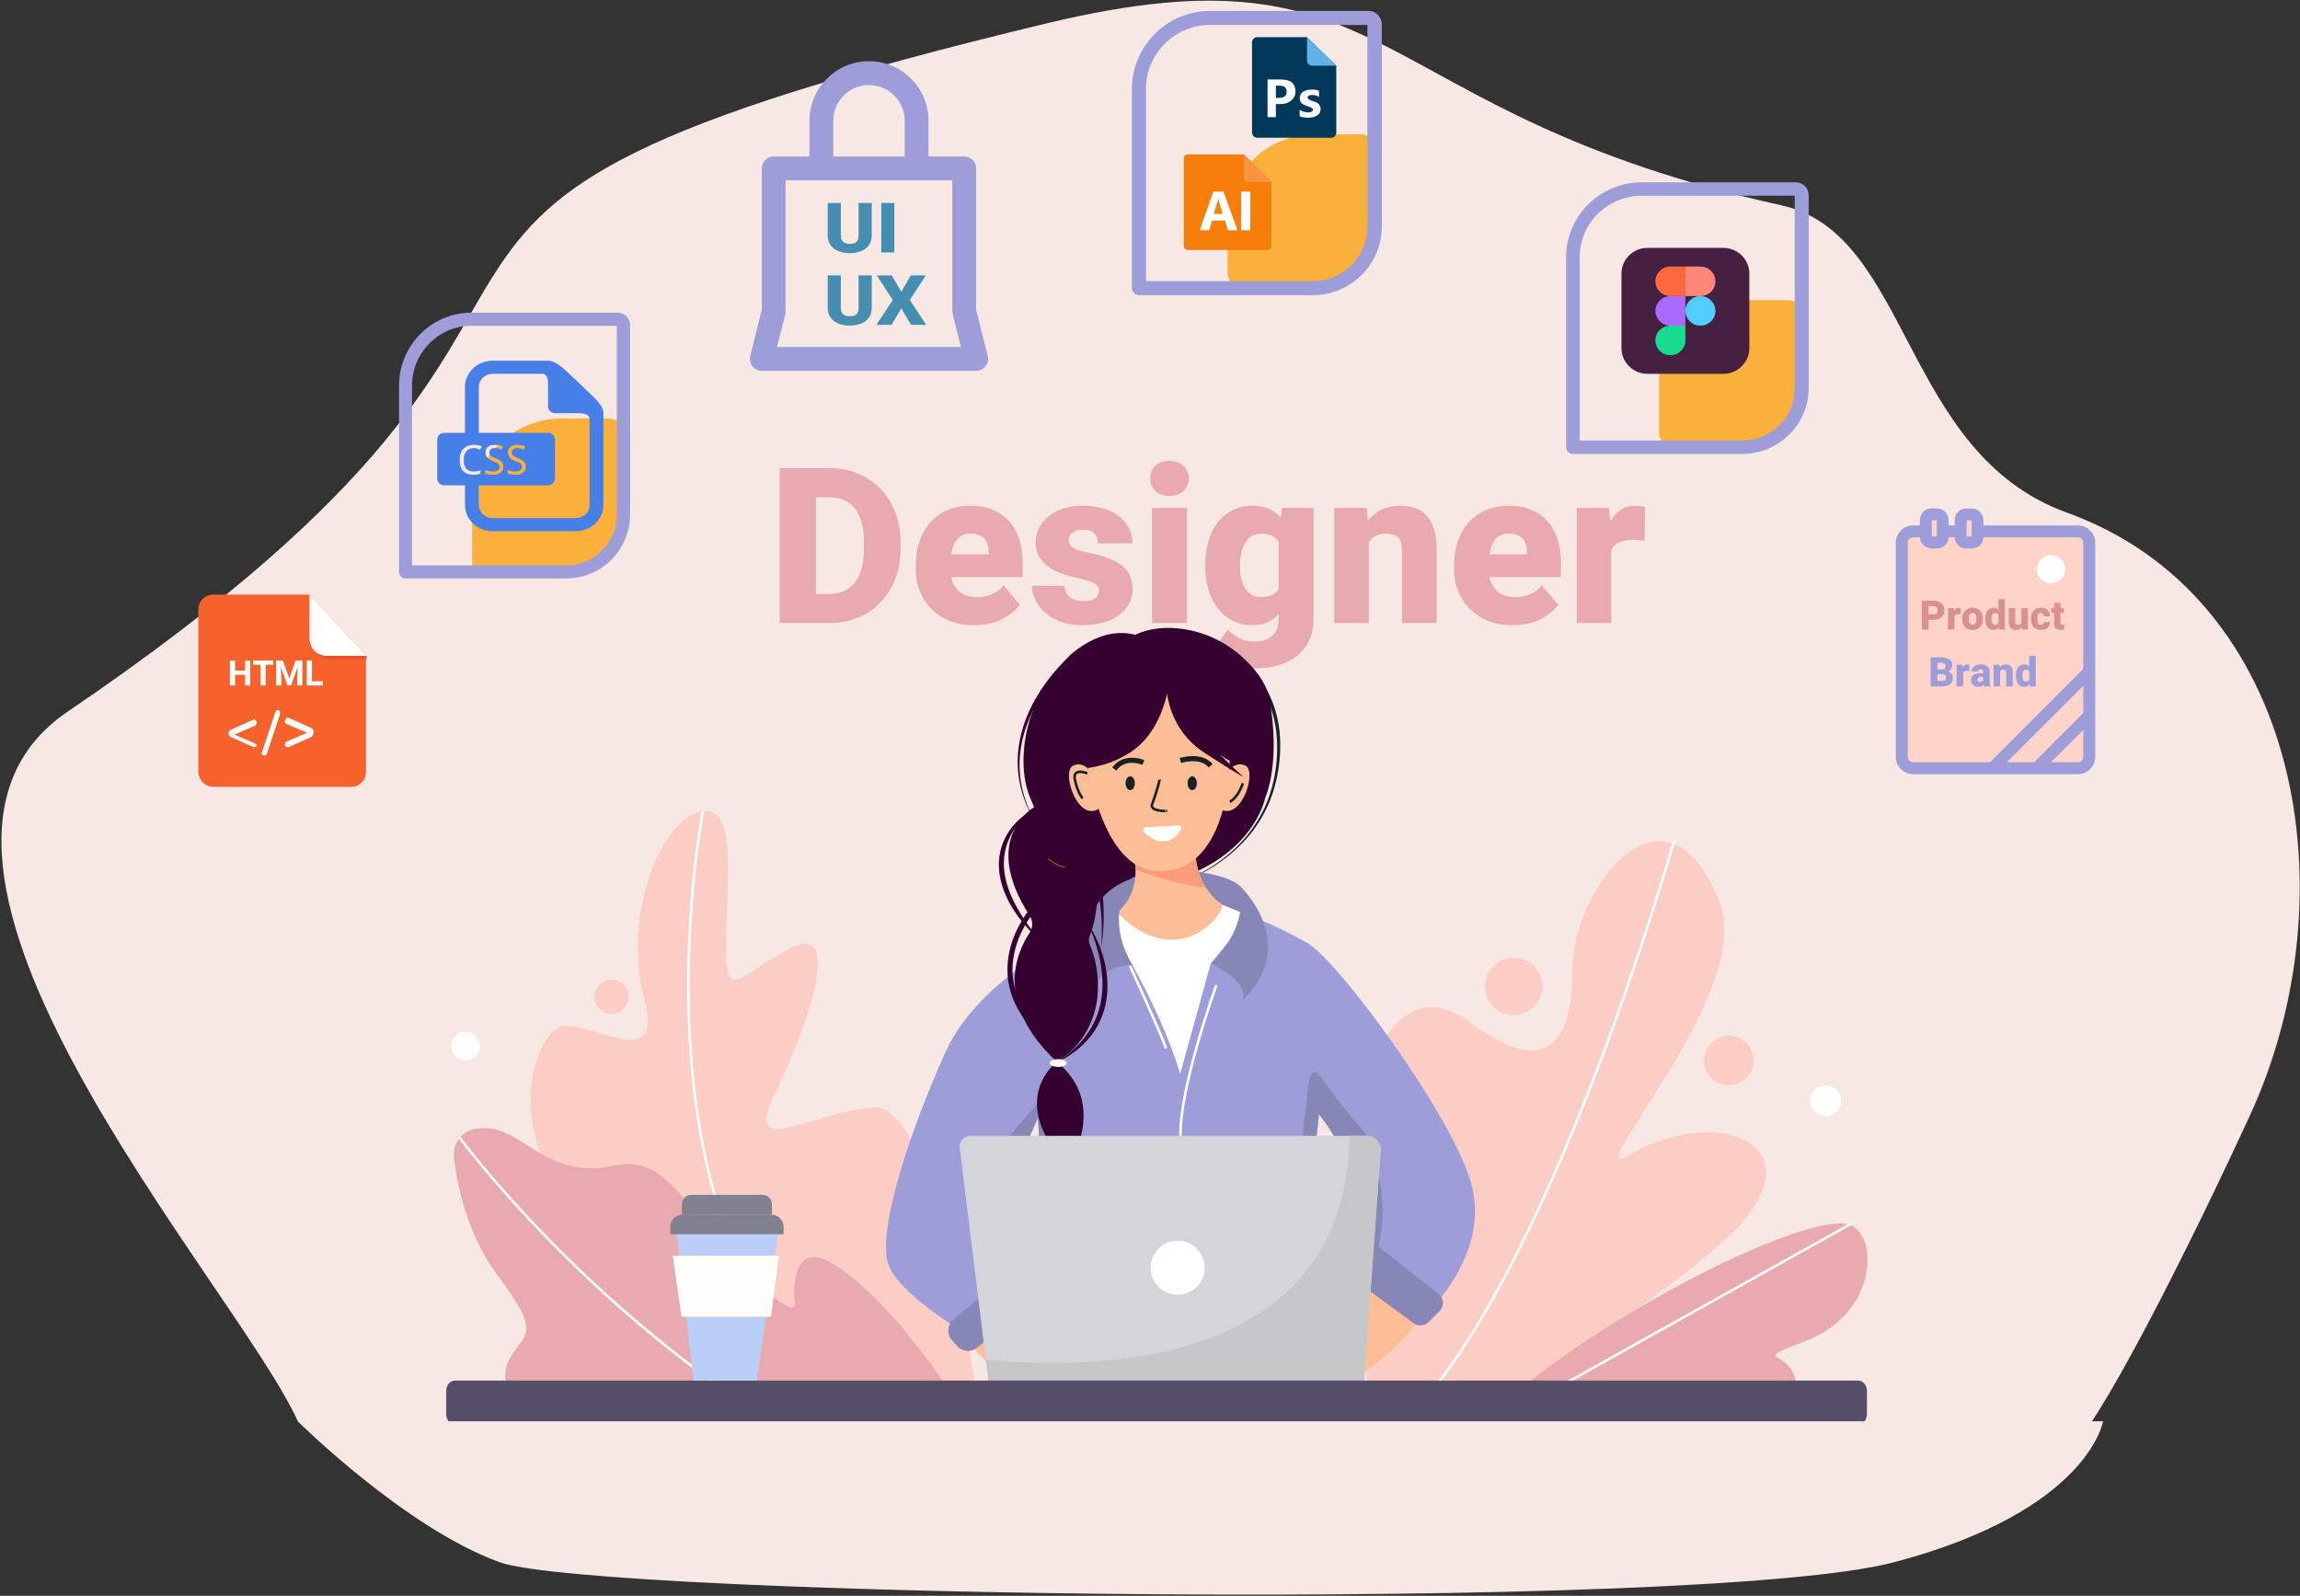 <svg width="1052" height="730" viewBox="0 0 1052 730" fill="none" xmlns="http://www.w3.org/2000/svg">
<rect x="0" y="0" width="1052" height="730" fill="#333333" stroke="none"/>
<path d="M136.389 650.499L945.381 662.217C951.879 666.086 991.671 591.366 1028.99 510.5C1075.65 409.417 1052.49 273.138 945.381 234.5C869.955 207.292 873.948 106.98 814.994 93.973C622.494 51.5 640.309 -28.179 478.625 10.708C98.993 102.015 334.5 119.5 31 325.5C-69.191 393.504 108.462 588.257 136.389 650.499Z" fill="#F8E8E4"/>
<path d="M363.698 285.004V271.714H379.178C382.651 271.714 385.572 270.935 387.941 269.377C390.31 267.82 392.095 265.499 393.295 262.416C394.529 259.333 395.145 255.52 395.145 250.976V248.104C395.145 243.528 394.529 239.715 393.295 236.664C392.095 233.614 390.31 231.326 387.941 229.8C385.572 228.243 382.634 227.464 379.129 227.464H363.406V214.125H379.129C385.555 214.125 391.218 215.569 396.119 218.458C401.052 221.314 404.914 225.305 407.705 230.433C410.496 235.528 411.891 241.451 411.891 248.202V250.976C411.891 257.694 410.496 263.617 407.705 268.745C404.914 273.84 401.068 277.832 396.168 280.72C391.267 283.576 385.604 285.004 379.178 285.004H363.698ZM373.19 285.004H356.639V214.125H373.19V285.004ZM445.676 285.978C440.029 285.978 435.193 284.809 431.169 282.473C427.177 280.136 424.126 277.037 422.017 273.175C419.907 269.313 418.853 265.077 418.853 260.469V258.619C418.853 253.459 419.826 248.818 421.774 244.697C423.721 240.575 426.56 237.33 430.293 234.96C434.025 232.559 438.584 231.358 443.972 231.358C449.067 231.358 453.367 232.429 456.872 234.571C460.41 236.68 463.103 239.682 464.953 243.577C466.803 247.439 467.728 252.015 467.728 257.305V263.974H425.181V253.556H452.199V252.291C452.199 250.603 451.89 249.143 451.274 247.909C450.657 246.676 449.732 245.735 448.499 245.086C447.298 244.437 445.757 244.112 443.874 244.112C441.505 244.112 439.655 244.778 438.325 246.108C436.994 247.406 436.053 249.159 435.501 251.366C434.95 253.54 434.674 255.958 434.674 258.619V260.469C434.674 263 435.144 265.223 436.086 267.138C437.059 269.053 438.438 270.546 440.223 271.617C442.041 272.655 444.199 273.175 446.698 273.175C449.067 273.175 451.323 272.753 453.464 271.909C455.639 271.033 457.489 269.637 459.014 267.722L466.462 276.631C464.807 278.968 462.211 281.109 458.673 283.057C455.168 285.004 450.836 285.978 445.676 285.978ZM495.232 285.978C490.202 285.978 485.951 285.069 482.478 283.251C479.038 281.434 476.425 279.146 474.64 276.387C472.888 273.629 472.012 270.822 472.012 267.966H486.908C487.005 269.588 487.427 270.919 488.174 271.958C488.952 272.964 489.975 273.726 491.24 274.246C492.539 274.732 493.999 274.976 495.622 274.976C497.179 274.976 498.478 274.781 499.516 274.392C500.555 274.002 501.334 273.45 501.853 272.736C502.405 271.99 502.68 271.13 502.68 270.156C502.68 269.248 502.388 268.485 501.804 267.868C501.252 267.219 500.23 266.619 498.737 266.067C497.244 265.483 495.119 264.899 492.36 264.315C488.855 263.568 485.691 262.53 482.867 261.199C480.044 259.836 477.805 258.084 476.15 255.942C474.527 253.767 473.716 251.139 473.716 248.055C473.716 245.102 474.559 242.36 476.247 239.828C477.934 237.265 480.385 235.22 483.598 233.695C486.811 232.137 490.689 231.358 495.232 231.358C499.906 231.358 503.946 232.088 507.354 233.549C510.761 235.009 513.374 237.037 515.191 239.634C517.041 242.198 517.966 245.167 517.966 248.542H502.145C502.145 246.563 501.593 245.037 500.49 243.966C499.419 242.863 497.65 242.311 495.184 242.311C493.95 242.311 492.847 242.522 491.873 242.944C490.9 243.366 490.137 243.95 489.585 244.697C489.066 245.411 488.806 246.271 488.806 247.277C488.806 248.185 489.115 248.997 489.731 249.711C490.348 250.392 491.305 250.993 492.604 251.512C493.902 251.999 495.622 252.437 497.764 252.826C501.398 253.508 504.741 254.449 507.792 255.65C510.875 256.85 513.341 258.554 515.191 260.761C517.074 262.968 518.015 265.937 518.015 269.67C518.015 272.753 517.074 275.544 515.191 278.043C513.341 280.509 510.713 282.456 507.305 283.884C503.897 285.28 499.873 285.978 495.232 285.978ZM534.858 210.815C537.519 210.815 539.645 211.578 541.235 213.103C542.858 214.596 543.669 216.511 543.669 218.847C543.669 221.184 542.858 223.115 541.235 224.64C539.645 226.133 537.519 226.879 534.858 226.879C532.229 226.879 530.104 226.133 528.481 224.64C526.891 223.115 526.096 221.184 526.096 218.847C526.096 216.511 526.891 214.596 528.481 213.103C530.104 211.578 532.229 210.815 534.858 210.815ZM542.842 285.004H526.923V232.332H542.842V285.004ZM574.435 305.693C572.196 305.693 569.827 305.401 567.328 304.817C564.861 304.265 562.509 303.389 560.269 302.188C558.062 301.02 556.213 299.559 554.72 297.807L561.535 288.071C562.963 289.596 564.715 290.878 566.792 291.917C568.87 292.955 571.206 293.474 573.802 293.474C577.372 293.474 580.115 292.549 582.029 290.7C583.944 288.85 584.902 286.237 584.902 282.862V244.794L586.411 232.332H600.82V282.959C600.82 287.827 599.717 291.949 597.51 295.324C595.303 298.732 592.204 301.312 588.212 303.064C584.253 304.817 579.66 305.693 574.435 305.693ZM572.78 285.978C568.399 285.978 564.602 284.825 561.389 282.521C558.176 280.185 555.693 277.004 553.941 272.98C552.188 268.956 551.312 264.396 551.312 259.301V258.278C551.312 252.956 552.172 248.283 553.892 244.258C555.645 240.202 558.144 237.037 561.389 234.766C564.634 232.494 568.464 231.358 572.878 231.358C576.48 231.358 579.449 232.056 581.786 233.451C584.155 234.814 586.07 236.745 587.53 239.244C588.991 241.711 590.127 244.599 590.938 247.909C591.749 251.187 592.415 254.741 592.934 258.57V259.544C592.22 264.315 591.116 268.712 589.624 272.736C588.131 276.728 586.021 279.941 583.295 282.375C580.601 284.777 577.096 285.978 572.78 285.978ZM576.869 273.175C579.271 273.175 581.202 272.672 582.662 271.665C584.123 270.659 585.21 269.231 585.924 267.382C586.638 265.532 586.995 263.374 586.995 260.907V257.207C586.995 255.065 586.8 253.183 586.411 251.56C586.021 249.905 585.405 248.542 584.561 247.471C583.749 246.368 582.711 245.54 581.445 244.989C580.212 244.437 578.719 244.161 576.967 244.161C574.792 244.161 572.975 244.778 571.514 246.011C570.087 247.244 568.999 248.932 568.253 251.074C567.539 253.183 567.182 255.585 567.182 258.278V259.301C567.182 261.897 567.523 264.25 568.204 266.359C568.918 268.436 569.989 270.091 571.417 271.325C572.845 272.558 574.662 273.175 576.869 273.175ZM626.085 285.004H610.264V232.332H625.112L626.085 243.577V285.004ZM620.049 257.207C620.016 251.788 620.844 247.147 622.532 243.285C624.252 239.423 626.653 236.47 629.736 234.425C632.852 232.38 636.454 231.358 640.543 231.358C643.854 231.358 646.742 232.007 649.208 233.305C651.675 234.603 653.606 236.745 655.001 239.731C656.429 242.684 657.143 246.709 657.143 251.804V285.004H641.225V251.755C641.225 249.711 640.933 248.137 640.349 247.033C639.764 245.93 638.904 245.183 637.769 244.794C636.633 244.372 635.237 244.161 633.582 244.161C631.894 244.161 630.45 244.469 629.249 245.086C628.049 245.703 627.059 246.595 626.28 247.763C625.501 248.899 624.933 250.246 624.576 251.804C624.219 253.362 624.041 255.082 624.041 256.964L620.049 257.207ZM691.901 285.978C686.254 285.978 681.419 284.809 677.394 282.473C673.403 280.136 670.352 277.037 668.242 273.175C666.133 269.313 665.078 265.077 665.078 260.469V258.619C665.078 253.459 666.052 248.818 667.999 244.697C669.946 240.575 672.786 237.33 676.518 234.96C680.25 232.559 684.81 231.358 690.197 231.358C695.293 231.358 699.593 232.429 703.098 234.571C706.635 236.68 709.329 239.682 711.179 243.577C713.028 247.439 713.953 252.015 713.953 257.305V263.974H671.407V253.556H698.424V252.291C698.424 250.603 698.116 249.143 697.499 247.909C696.883 246.676 695.958 245.735 694.725 245.086C693.524 244.437 691.982 244.112 690.1 244.112C687.731 244.112 685.881 244.778 684.55 246.108C683.22 247.406 682.279 249.159 681.727 251.366C681.175 253.54 680.899 255.958 680.899 258.619V260.469C680.899 263 681.37 265.223 682.311 267.138C683.285 269.053 684.664 270.546 686.449 271.617C688.266 272.655 690.425 273.175 692.923 273.175C695.293 273.175 697.548 272.753 699.69 271.909C701.864 271.033 703.714 269.637 705.24 267.722L712.688 276.631C711.033 278.968 708.436 281.109 704.899 283.057C701.394 285.004 697.061 285.978 691.901 285.978ZM736.979 285.004H721.158V232.332H736.006L736.979 245.232V285.004ZM752.168 247.325C751.486 247.26 750.61 247.179 749.539 247.082C748.5 246.985 747.608 246.936 746.861 246.936C744.33 246.936 742.253 247.309 740.63 248.055C739.04 248.769 737.855 249.873 737.077 251.366C736.33 252.826 735.941 254.676 735.908 256.915L732.939 255.114C732.939 250.441 733.539 246.319 734.74 242.749C735.941 239.179 737.645 236.388 739.851 234.376C742.091 232.364 744.784 231.358 747.932 231.358C748.679 231.358 749.474 231.407 750.318 231.504C751.161 231.601 751.859 231.748 752.411 231.942L752.168 247.325Z" fill="#E8A9AF"/>
<path d="M446.38 635.935C446.38 635.935 428.253 504.087 399.369 506.576C370.488 509.064 339.147 531.175 354.818 499.389C370.488 467.601 385.544 421.164 361.271 433.879C336.998 446.594 332.083 459.585 332.083 431.667C332.083 403.749 338.229 365.053 318.871 371.685C299.513 378.319 285.381 423.374 294.598 456.818C303.815 490.264 272.782 468.703 258.648 469.257C244.514 469.809 227.923 518.734 266.33 556.326C304.737 593.919 419.343 669.931 467.58 669.377C515.817 668.823 446.38 635.931 446.38 635.931V635.935Z" fill="#FCCDC5"/>
<path d="M434.22 662.932C414.991 657.656 397.771 649.149 383.041 637.652C369.651 627.2 358.019 614.04 348.467 598.544C332.399 572.47 321.85 539.381 317.119 500.196C312.911 465.357 314.173 432.045 315.973 410.231C317.923 386.596 320.908 370.988 320.939 370.832L322.076 371.051C322.045 371.207 319.071 386.771 317.126 410.354C315.332 432.113 314.074 465.344 318.273 500.082C325.677 561.343 351.855 639.132 434.529 661.817L434.222 662.935L434.22 662.932Z" fill="white"/>
<path d="M216.897 516.522C210.931 517.731 206.91 523.356 207.61 529.404C209.047 541.781 213.562 564.757 227.742 583.634C248.245 610.927 239.907 609.556 233.303 621.204C219.837 644.956 272.218 658.586 297.952 669.507C328.419 682.436 468.556 692.575 468.556 692.575C410.536 586.185 376.742 575.709 374.578 575.275C360.374 572.424 363.484 597.045 363.666 596.85C363.863 596.64 363.666 605.778 338.125 578.002C306.383 541.054 301.238 529.025 280.097 533.366C247.268 540.105 238.457 512.157 216.897 516.525V516.522Z" fill="#E8A9AF"/>
<path d="M279.655 463.87C283.949 463.87 287.43 460.343 287.43 455.992C287.43 451.641 283.949 448.113 279.655 448.113C275.36 448.113 271.879 451.641 271.879 455.992C271.879 460.343 275.36 463.87 279.655 463.87Z" fill="#FCCDC5"/>
<path d="M454.518 696.848C421.377 687.557 387.889 672.52 354.984 652.154C328.667 635.867 302.662 616.152 277.69 593.561C235.174 555.095 210.064 521.154 209.816 520.814L210.749 520.129C210.997 520.466 236.052 554.331 278.487 592.72C317.637 628.138 380.01 674.759 454.832 695.733L454.518 696.848Z" fill="white"/>
<path d="M616.979 558.271C614.627 536.836 616.951 515.113 624.089 494.765C632.458 470.906 647.368 449.158 672.585 467.826C706.718 493.098 719.223 478.32 719.192 443.472C719.162 406.971 761.641 350.342 786.479 412.422C803.145 454.08 719.854 543.129 745.047 528.334C782.442 506.371 829.153 520.727 797.097 559.075C773.251 587.601 630.191 678.692 630.191 678.692L616.979 558.273V558.271Z" fill="#FCCDC5"/>
<path d="M660.254 672.734C660.254 672.734 815.959 670.333 821.174 641.872C826.389 613.411 794.634 625.609 826.297 613.264C857.96 600.92 859.301 566.81 846.877 560.605C826.641 550.501 688.566 623.011 660.256 672.731L660.254 672.734Z" fill="#E8A9AF"/>
<path d="M846.698 559.124L662.82 661.848L663.384 662.857L847.262 560.134L846.698 559.124Z" fill="white"/>
<path d="M619.004 668.851L618.496 667.81C636.214 659.15 654.943 638.889 674.165 607.594C689.574 582.508 705.32 550.331 720.963 511.956C747.611 446.593 764.943 385.098 765.114 384.484L766.228 384.798C766.055 385.411 748.708 446.961 722.039 512.383C706.369 550.819 690.595 583.056 675.153 608.196C655.812 639.684 636.921 660.092 619.002 668.851H619.004Z" fill="white"/>
<path d="M703.756 457.745C707.378 451.457 705.216 443.423 698.928 439.801C692.639 436.179 684.606 438.341 680.984 444.629C677.362 450.918 679.524 458.952 685.812 462.574C692.1 466.195 700.134 464.034 703.756 457.745Z" fill="#FCCDC5"/>
<path d="M547.623 291.165C548.072 291.274 548.457 291.386 548.865 291.506C549.268 291.627 549.664 291.752 550.06 291.883C550.851 292.146 551.633 292.428 552.406 292.728C553.955 293.329 555.471 293.997 556.958 294.728C559.93 296.187 562.775 297.906 565.452 299.86C568.124 301.818 570.617 304.026 572.862 306.466C575.104 308.908 577.093 311.585 578.778 314.437C579.623 315.863 580.377 317.341 581.062 318.846C581.413 319.597 581.717 320.366 582.03 321.13C582.319 321.906 582.615 322.677 582.867 323.465C583.001 323.857 583.13 324.249 583.244 324.646C583.36 325.042 583.482 325.436 583.594 325.835C583.802 326.634 584.021 327.43 584.194 328.238C584.389 329.039 584.529 329.852 584.689 330.662C584.762 331.068 584.821 331.475 584.886 331.882C584.954 332.29 585.016 332.697 585.062 333.105L585.215 334.331L585.331 335.56C585.419 336.379 585.447 337.201 585.502 338.022C585.524 338.432 585.528 338.843 585.544 339.253C585.552 339.665 585.576 340.074 585.57 340.484C585.565 341.305 585.581 342.127 585.544 342.946C585.449 346.227 585.138 349.495 584.61 352.732C584.076 355.967 583.296 359.163 582.289 362.282C582.17 362.674 582.032 363.059 581.897 363.447L581.487 364.606L581.045 365.751L580.823 366.325L580.585 366.892L580.107 368.025L579.595 369.142L579.338 369.7L579.067 370.25L578.519 371.35C575.514 377.174 571.545 382.477 566.886 387.05C562.232 391.634 556.907 395.498 551.221 398.665C548.376 400.249 545.437 401.659 542.427 402.892C540.92 403.506 539.398 404.08 537.858 404.599C536.316 405.116 534.761 405.595 533.18 405.97C534.755 405.569 536.301 405.065 537.832 404.524C539.363 403.981 540.874 403.385 542.366 402.748C545.349 401.469 548.258 400.017 551.066 398.394C556.68 395.148 561.908 391.222 566.446 386.607C570.989 382.003 574.82 376.705 577.687 370.927L578.208 369.836L578.467 369.291L578.71 368.737L579.196 367.631L579.649 366.509L579.875 365.948L580.083 365.381L580.501 364.247L580.885 363.101C581.012 362.72 581.143 362.339 581.253 361.951C582.192 358.872 582.909 355.722 583.384 352.537C583.85 349.352 584.109 346.133 584.159 342.915C584.186 342.111 584.159 341.307 584.153 340.504C584.153 340.101 584.124 339.7 584.111 339.299C584.091 338.898 584.08 338.497 584.054 338.096C583.988 337.297 583.951 336.493 583.853 335.698L583.723 334.502L583.557 333.311C583.507 332.912 583.441 332.518 583.371 332.123C583.301 331.729 583.237 331.333 583.163 330.941C582.998 330.157 582.849 329.37 582.65 328.595C582.473 327.815 582.249 327.046 582.037 326.275C581.923 325.892 581.8 325.513 581.682 325.13C581.568 324.746 581.437 324.37 581.301 323.993C581.047 323.235 580.749 322.495 580.462 321.75C580.149 321.016 579.844 320.278 579.498 319.562C578.817 318.121 578.075 316.708 577.242 315.35C575.584 312.63 573.641 310.089 571.453 307.774C569.265 305.461 566.84 303.373 564.245 301.525C561.645 299.68 558.883 298.064 556.003 296.699C554.564 296.016 553.096 295.392 551.605 294.84C550.86 294.564 550.109 294.303 549.353 294.065C548.976 293.946 548.597 293.83 548.218 293.723C547.846 293.618 547.45 293.51 547.108 293.434L547.623 291.16V291.165Z" fill="#172224"/>
<path d="M519.094 290.505C519.094 290.505 527.088 285.839 540.441 287.646C540.517 287.657 540.592 287.666 540.668 287.677C550.665 289.057 560.064 293.354 567.675 300.076C573.475 305.2 579.24 312.071 580.648 319.923C585.903 349.221 578.78 364.667 578.78 364.667C578.78 364.667 574.916 386.154 546.854 398.853C518.792 411.553 496.463 425.038 496.463 425.038C496.463 425.038 462.969 328.502 519.094 290.5V290.505Z" fill="#34002F"/>
<path d="M502.76 439.622L573.065 436.001C573.065 436.001 574.574 412.164 567.031 405.223C559.487 398.282 527.804 394.661 516.943 402.205C506.081 409.748 499.442 434.792 502.76 439.62V439.622Z" fill="#8686B7"/>
<path d="M571.558 418.789C545.002 454.695 496.121 425.428 496.121 425.428C515.88 419.253 519.649 406.891 519.376 397.685C519.181 391.145 516.942 386.199 516.942 386.199H546.514C546.514 394.888 548.59 401.273 551.547 405.962C558.858 417.565 571.558 418.789 571.558 418.789Z" fill="#FDBD96"/>
<path d="M351.998 577.11C353.573 576.926 354.725 576.394 354.725 576.394C354.725 576.394 353.573 575.861 351.998 575.677C351.831 575.658 351.7 575.526 351.68 575.36C351.496 573.785 350.964 572.633 350.964 572.633C350.964 572.633 350.432 573.785 350.248 575.36C350.228 575.526 350.097 575.658 349.93 575.677C348.355 575.861 347.203 576.394 347.203 576.394C347.203 576.394 348.355 576.926 349.93 577.11C350.097 577.13 350.228 577.261 350.248 577.427C350.432 579.002 350.964 580.154 350.964 580.154C350.964 580.154 351.496 579.002 351.68 577.427C351.7 577.261 351.831 577.13 351.998 577.11Z" fill="white"/>
<path d="M511.109 417.44L483.875 436.68L538.429 509.812L578.12 427.728L580.422 422.491C580.422 422.491 559.222 413.896 559.215 413.938C557.667 422.182 536.147 443.297 511.107 417.44H511.109Z" fill="white"/>
<path d="M652.725 600.74C644.42 599.437 634.881 587.675 627.861 577.122C621.877 568.122 617.722 560.005 617.722 560.005C626.17 537.074 604.144 501.771 604.144 501.771L599.597 543.33C599.597 543.33 599.597 543.352 599.593 543.363L599.111 547.763C599.111 547.776 599.107 547.783 599.107 547.783L591.167 620.354L482.538 617.336L480.512 589.988L474.692 511.426L465.337 532.547C455.985 553.67 471.372 593.799 471.372 593.799L466.737 596.872L444.516 611.604C444.516 611.604 413.74 594.406 406.799 579.619C399.858 564.834 417.361 514.442 432.748 480.647C448.135 446.853 494.907 425.43 494.907 425.43L514.519 440.819L539.865 491.209L541.092 486.756L553.745 440.819L556.739 437.113L571.548 418.793C571.548 418.793 584.523 423.62 598.101 431.466C611.679 439.312 662.674 507.807 672.631 540.395C682.588 572.982 652.717 600.742 652.717 600.742L652.725 600.74Z" fill="#9D9DD9"/>
<path d="M517.853 441.3C517.853 441.3 549.101 495.854 542.006 518.486L540.836 521.325C540.836 521.325 540.994 490.788 527.145 469.001C513.295 447.214 500.883 453.388 498.813 459.168C496.743 464.949 504.681 438.262 504.681 438.262L517.856 441.302L517.853 441.3Z" fill="#9D9DD9"/>
<path d="M569.426 457.483C569.426 457.483 560.877 446.168 557.561 450.389C554.245 454.612 539.938 498.863 539.938 498.863C539.938 498.863 540.448 493.772 541.147 486.757L554.218 440.819L557.311 437.113L567.678 444.814L569.424 457.481L569.426 457.483Z" fill="#9D9DD9"/>
<path d="M516.938 402.191C516.938 402.191 504.558 419.572 518.138 441.6C518.138 441.6 502.755 439.609 497.928 457.409C497.928 457.409 485.034 413.899 516.938 402.191Z" fill="#8686B7"/>
<path d="M568.546 457.411C568.546 457.411 572.193 449.506 553.785 440.756C553.785 440.756 571.52 425.386 566.96 405.117C566.96 405.117 595.099 431.158 568.546 457.411Z" fill="#8686B7"/>
<path d="M438.48 607.986C438.48 607.986 459.919 639.366 482.55 639.366C505.18 639.366 460.522 590.785 460.522 590.785L438.48 607.984V607.986Z" fill="#FDBD96"/>
<path d="M652.722 599.535C652.722 599.535 634.919 623.372 619.53 629.709C604.141 636.046 601.125 624.579 601.125 624.579L632.503 578.414L652.722 599.535Z" fill="#FDBD96"/>
<path d="M435.321 612.939L437.82 615.784C440.076 618.353 443.942 618.723 446.643 616.627L471.86 597.063C474.628 594.914 475.183 590.95 473.106 588.124L470.07 583.994C467.854 580.975 463.545 580.467 460.685 582.883L436.004 603.733C433.24 606.068 432.929 610.218 435.319 612.939H435.321Z" fill="#8686B7"/>
<path d="M627.875 577.128L627.868 577.122C621.884 568.122 617.729 560.004 617.729 560.004C626.177 537.074 603.256 509.8 603.256 509.8L599.605 543.329C600.268 535.874 594.414 521.65 596.602 512.457C598.713 503.59 596.79 481.247 605.637 494.639C611.886 504.096 625.001 519.05 625.229 519.637C637.39 550.884 631.055 570.728 627.875 577.13V577.128Z" fill="#8686B7"/>
<path d="M653.333 604.84L658.452 599.721C660.64 597.533 660.429 593.928 658.005 592.007L631.097 570.704C628.604 568.731 624.94 569.451 623.378 572.22L619.245 579.553C617.961 581.831 618.579 584.709 620.684 586.26L646.606 605.348C648.665 606.864 651.524 606.649 653.333 604.84Z" fill="#8686B7"/>
<path d="M497.539 578.417L480.521 589.992L474.701 511.43L465.346 532.551C455.994 553.675 471.38 593.804 471.38 593.804L466.746 596.877C463.191 587.848 448.842 550.102 452.104 537.204C455.818 522.509 480.142 499.539 480.142 499.539L486.559 530.617L497.537 578.417H497.539Z" fill="#8686B7"/>
<path d="M551.548 405.962C538.281 404.76 525.126 399.994 519.379 397.685C519.184 391.145 516.945 386.199 516.945 386.199H546.517C546.517 394.888 548.593 401.273 551.55 405.962H551.548Z" fill="#FB9B77"/>
<path d="M483.446 485.776C483.446 485.776 467.003 497.544 478.242 519.57C489.48 541.598 478.879 547.779 478.879 547.779C478.879 547.779 513.317 510.517 483.446 485.773V485.776Z" fill="#34002F"/>
<path d="M491.553 297.895C488.282 300.396 483.291 306.424 481.924 308.207C474.602 317.761 469.877 329.083 468.539 341.046C467.637 349.113 468.066 358.115 471.746 366.274C473.082 369.238 472.952 369.293 472.952 369.293C472.952 369.293 447.959 383.322 470.988 418.908C472.538 421.304 472.497 424.394 470.909 426.764C465.021 435.556 454.506 458.826 483.457 485.784C483.457 485.784 508.017 472.689 500.923 439.584C500.401 437.151 499.173 433.841 498.349 431.76C497.883 430.582 497.907 429.27 498.415 428.109C500.152 424.142 503.722 412.486 501.862 386.213C501.862 386.213 570.625 319.969 526.933 293.657C515.521 286.786 503.448 288.805 491.557 297.899L491.553 297.895Z" fill="#34002F"/>
<path d="M631.52 526.375L623.554 637.268C623.219 641.949 619.322 645.574 614.63 645.574H461.749C457.232 645.574 453.423 642.205 452.869 637.724L450.922 621.945L438.967 525.063C438.608 522.15 440.881 519.578 443.816 519.578H625.192C628.874 519.578 631.783 522.704 631.52 526.377V526.375Z" fill="#D3D5DB"/>
<path d="M547.391 588.685C552.222 583.854 552.222 576.021 547.391 571.19C542.56 566.359 534.727 566.359 529.896 571.19C525.065 576.021 525.065 583.854 529.896 588.685C534.727 593.516 542.56 593.516 547.391 588.685Z" fill="white"/>
<path d="M496.121 340.641C496.121 340.641 501.183 396.538 528.676 398.461C556.169 400.386 562.505 365.08 562.505 346.07C562.505 327.061 539.573 305.033 522.374 309.862C505.176 314.69 496.123 340.641 496.123 340.641H496.121Z" fill="#FDBD96"/>
<path d="M532.588 371.579C531.033 371.579 528.302 371.205 527.073 370.195C526.293 369.553 526.057 368.682 526.41 367.738C528.815 361.296 529.805 356.672 529.813 356.63L530.385 356.742V356.736L530.834 356.363C531.046 356.617 531.09 356.67 530.135 360.082C529.625 361.909 528.753 364.794 527.5 368.149C527.314 368.647 527.461 368.918 527.608 369.1C528.596 370.309 532.623 370.493 533.235 370.397C533.059 370.425 532.797 370.62 532.794 370.951C532.792 371.262 533.02 371.457 533.193 371.505L533.32 370.348C533.673 370.388 533.883 370.548 533.946 370.826L533.679 371.457C533.546 371.54 533.14 371.586 532.586 371.586L532.588 371.579Z" fill="#172224"/>
<path d="M547.426 358.292C547.426 360.042 546.48 361.459 545.315 361.459C544.149 361.459 543.203 360.04 543.203 358.292C543.203 356.544 544.149 355.125 545.315 355.125C546.48 355.125 547.426 356.544 547.426 358.292Z" fill="#172224"/>
<path d="M516.94 361.459C518.106 361.459 519.051 360.041 519.051 358.292C519.051 356.543 518.106 355.125 516.94 355.125C515.773 355.125 514.828 356.543 514.828 358.292C514.828 360.041 515.773 361.459 516.94 361.459Z" fill="#172224"/>
<path d="M552.861 351.049C548.898 346.294 540.319 348.97 540.234 348.999L539.52 346.78C539.931 346.646 549.68 343.588 554.652 349.557L552.861 351.051V351.049Z" fill="#172224"/>
<path d="M510.662 352.47L508.734 351.156C512.736 345.286 520.091 346.339 523.42 347.717L522.531 349.872C522.209 349.741 514.591 346.705 510.662 352.468V352.47Z" fill="#172224"/>
<path d="M540.186 379.664C534.303 388.664 526.299 384.09 523.231 380.52C522.514 379.688 523.073 378.393 524.172 378.341L539.014 377.627C540.087 377.574 540.777 378.763 540.188 379.664H540.186Z" fill="white"/>
<path d="M526.33 680.483C526.139 680.483 525.841 680.382 525.223 680.171C524.452 679.911 522.814 679.344 519.375 678.121C513.306 675.964 500.339 671.303 473.028 661.357C445.846 651.456 426.793 651.978 415.596 654.161C403.532 656.512 397.822 661.21 397.765 661.256L397.016 660.362C397.254 660.163 403.015 655.425 415.373 653.016C422.598 651.608 430.591 651.301 439.129 652.105C449.78 653.108 461.321 655.852 473.425 660.262C522.884 678.275 526.172 679.271 526.384 679.326L526.242 679.878L526.671 680.307C526.555 680.423 526.472 680.483 526.327 680.483H526.33Z" fill="white"/>
<path d="M535.561 303.95C535.561 303.95 535.71 332.619 516.286 344.633C500.553 354.365 485.039 351.287 485.039 351.287C485.039 351.287 503.49 276.392 535.561 303.95Z" fill="#34002F"/>
<path d="M528.953 305.162C528.953 305.162 549.316 347.671 568.048 349.669C586.78 351.667 550.028 299.574 528.953 305.162Z" fill="#34002F"/>
<path d="M471.587 371.004C471.018 371.438 470.472 371.893 469.944 372.371C469.414 372.844 468.9 373.33 468.405 373.836C467.412 374.844 466.471 375.893 465.614 377.003C464.751 378.107 463.958 379.259 463.242 380.453C462.532 381.649 461.899 382.884 461.361 384.152C460.281 386.691 459.591 389.372 459.306 392.094C459.015 394.817 459.144 397.577 459.608 400.286C460.539 405.72 462.749 410.922 465.527 415.796C468.313 420.685 471.675 425.269 475.188 429.781C470.963 425.928 467.139 421.589 463.963 416.751C463.564 416.146 463.194 415.524 462.806 414.913C462.447 414.285 462.077 413.66 461.733 413.021C461.393 412.379 461.043 411.742 460.739 411.08C460.583 410.752 460.419 410.425 460.27 410.092L459.83 409.091C458.686 406.406 457.803 403.587 457.311 400.676C457.072 399.222 456.916 397.748 456.875 396.267C456.842 394.786 456.914 393.301 457.114 391.832C457.508 388.894 458.382 386.021 459.7 383.388C460.357 382.072 461.117 380.81 461.963 379.618C462.811 378.427 463.746 377.305 464.751 376.258C465.767 375.22 466.832 374.239 467.975 373.356C469.116 372.476 470.308 371.659 471.583 371.006L471.587 371.004Z" fill="#34002F"/>
<path d="M473.391 471.961C467.21 465.578 463.254 458.626 461.635 451.3C460.337 445.423 460.534 439.31 462.22 433.129C465.076 422.659 471.157 415.709 471.413 415.418L473.159 416.964C473.099 417.032 467.144 423.857 464.446 433.825C460.86 447.077 464.432 459.362 475.064 470.34L473.389 471.963L473.391 471.961Z" fill="#34002F"/>
<path d="M489.047 303.679C488.752 303.929 488.425 304.223 488.119 304.503C487.808 304.79 487.499 305.079 487.194 305.373C486.583 305.96 485.981 306.564 485.392 307.177C484.209 308.404 483.07 309.674 481.971 310.98C479.774 313.593 477.737 316.346 475.903 319.231C474.07 322.115 472.441 325.129 471.063 328.259C470.375 329.823 469.746 331.415 469.192 333.034C468.643 334.653 468.165 336.295 467.762 337.958C467.668 338.374 467.558 338.788 467.475 339.209L467.217 340.466C467.068 341.309 466.914 342.15 466.805 343C466.575 344.695 466.406 346.404 466.356 348.117C466.233 351.542 466.474 354.985 467.07 358.372C467.136 358.797 467.223 359.217 467.311 359.638C467.401 360.058 467.475 360.483 467.578 360.899C467.782 361.736 467.974 362.575 468.222 363.398C468.443 364.231 468.717 365.048 468.98 365.869C469.105 366.281 469.267 366.682 469.409 367.089C469.56 367.492 469.692 367.904 469.858 368.302C471.113 371.516 472.646 374.624 474.407 377.6C472.563 374.674 470.938 371.605 469.587 368.412C469.409 368.016 469.265 367.608 469.1 367.205C468.947 366.8 468.772 366.401 468.636 365.99C468.349 365.17 468.049 364.356 467.804 363.523C467.532 362.697 467.313 361.856 467.085 361.02C466.969 360.601 466.881 360.174 466.779 359.754C466.678 359.331 466.577 358.908 466.498 358.481C465.797 355.073 465.456 351.588 465.482 348.099C465.482 346.353 465.607 344.61 465.793 342.875C465.881 342.006 466.014 341.143 466.141 340.277L466.369 338.987C466.443 338.556 466.542 338.131 466.627 337.702C466.991 335.993 467.433 334.3 467.948 332.629C468.467 330.96 469.063 329.313 469.722 327.694C471.041 324.455 472.622 321.32 474.416 318.317C476.21 315.312 478.216 312.436 480.394 309.692C481.484 308.321 482.617 306.985 483.799 305.688C484.391 305.04 484.993 304.4 485.611 303.771C485.92 303.456 486.233 303.147 486.548 302.838C486.87 302.527 487.179 302.232 487.536 301.914L489.054 303.684L489.047 303.679Z" fill="#34002F"/>
<path d="M503.516 401.004C503.724 402.401 503.893 403.764 504.039 405.144C504.191 406.519 504.315 407.897 504.423 409.275C504.635 412.03 504.764 414.792 504.808 417.552C504.841 420.314 504.762 423.074 504.576 425.825C504.357 428.573 504 431.309 503.446 433.999C503.807 431.274 503.969 428.536 503.993 425.8C503.985 423.063 503.869 420.331 503.643 417.606C503.406 414.884 503.087 412.17 502.684 409.472C502.482 408.122 502.261 406.775 502.018 405.435C501.779 404.097 501.512 402.747 501.223 401.446L503.512 401.004H503.516Z" fill="#34002F"/>
<path d="M497.589 422.45C498.47 423.694 499.239 425.015 499.97 426.357C500.702 427.7 501.357 429.082 501.983 430.479C503.214 433.285 504.224 436.198 504.99 439.184C505.755 442.169 506.261 445.236 506.456 448.335C506.556 449.883 506.567 451.443 506.499 452.998C506.425 454.555 506.261 456.108 506.013 457.65C505.512 460.734 504.598 463.759 503.326 466.615C502.675 468.037 501.946 469.423 501.127 470.751C500.296 472.071 499.387 473.339 498.411 474.549C496.431 476.943 494.196 479.109 491.743 480.964C489.29 482.817 486.686 484.442 483.941 485.765C486.419 483.998 488.813 482.142 491.003 480.088C493.211 478.055 495.204 475.817 496.956 473.427C497.821 472.222 498.619 470.976 499.357 469.699C500.071 468.407 500.728 467.088 501.295 465.732C501.865 464.377 502.347 462.986 502.747 461.571C503.159 460.16 503.481 458.721 503.713 457.269C504.681 451.454 504.353 445.441 503.21 439.582C502.638 436.65 501.86 433.745 500.921 430.882C499.983 428.017 498.882 425.199 497.589 422.445V422.45Z" fill="#34002F"/>
<path d="M484.026 488.052C486.172 488.052 487.912 487.258 487.912 486.278C487.912 485.298 486.172 484.504 484.026 484.504C481.88 484.504 480.141 485.298 480.141 486.278C480.141 487.258 481.88 488.052 484.026 488.052Z" fill="white"/>
<path d="M560.875 353.775C560.875 353.775 564.66 347.719 569.689 350.273C574.72 352.825 568.666 372.859 559.955 370.864C551.244 368.871 560.875 353.775 560.875 353.775Z" fill="#FDBD96"/>
<path d="M499.562 353.775C499.562 353.775 495.777 347.719 490.748 350.273C485.717 352.825 491.771 372.859 500.482 370.864C509.193 368.871 499.562 353.775 499.562 353.775Z" fill="#FDBD96"/>
<path d="M533.516 304.797C533.516 304.797 529.298 330.358 551.083 344.488C569.83 356.648 568.48 355.128 568.48 355.128C568.48 355.128 534.533 326.078 533.518 304.797H533.516Z" fill="#34002F"/>
<path d="M562.816 367.313L562.312 366.261C562.345 366.246 565.688 364.549 567.926 358.148L569.026 358.534C566.61 365.44 562.97 367.24 562.814 367.313H562.816Z" fill="#172224"/>
<path d="M494.726 365.632C494.625 365.509 492.255 362.583 491.057 356.766C490.711 355.081 490.976 353.861 491.848 353.143C493.64 351.662 497.194 353.073 497.593 353.239L497.146 354.317C496.24 353.942 493.653 353.163 492.588 354.043C492.076 354.466 491.944 355.305 492.198 356.531C493.333 362.042 495.602 364.865 495.624 364.892L494.724 365.632H494.726Z" fill="#172224"/>
<path d="M539.369 519.655C538.815 497.553 555.604 450.998 555.772 450.531L556.87 450.93C556.701 451.396 539.984 497.743 540.534 519.627L539.369 519.655Z" fill="white"/>
<path d="M532.743 479.794C531.429 475.004 516.452 442.438 516.301 442.11L517.361 441.621C517.979 442.966 532.529 474.603 533.869 479.485L532.746 479.794H532.743Z" fill="white"/>
<g opacity="0.78">
<path d="M631.504 526.367L623.538 637.26C623.203 641.941 619.306 645.566 614.615 645.566H461.733C457.217 645.566 453.408 642.197 452.853 637.716L450.906 621.937C490.855 626.035 616.277 630.087 617.191 519.57H625.176C628.858 519.57 631.767 522.696 631.504 526.369V526.367Z" fill="#C2C3C4"/>
</g>
<path d="M219.471 479.588C220.083 475.997 217.669 472.59 214.078 471.978C210.488 471.365 207.081 473.779 206.468 477.37C205.856 480.96 208.27 484.368 211.861 484.98C215.451 485.592 218.858 483.178 219.471 479.588Z" fill="#FFFEFB"/>
<path d="M795.096 495.557C800.883 493.16 803.631 486.526 801.234 480.739C798.837 474.952 792.203 472.204 786.416 474.601C780.629 476.998 777.881 483.633 780.278 489.42C782.675 495.206 789.309 497.954 795.096 495.557Z" fill="#FCCDC5"/>
<path d="M835.079 510.537C838.978 510.537 842.138 507.376 842.138 503.477C842.138 499.579 838.978 496.418 835.079 496.418C831.18 496.418 828.02 499.579 828.02 503.477C828.02 507.376 831.18 510.537 835.079 510.537Z" fill="#FFFEFB"/>
<path d="M853.933 636.497V646.738C853.933 649.474 852.185 651.694 850.029 651.694H207.97C205.812 651.694 204.066 649.474 204.066 646.738V636.497C204.066 633.761 205.814 631.543 207.97 631.543H850.027C852.185 631.543 853.93 633.761 853.93 636.497H853.933Z" fill="#564D68"/>
<path d="M309.113 561.605L317.213 631.501H346.143L356.326 561.605H309.113Z" fill="#B9CFF8"/>
<path d="M307.723 574.328H356.324L352.622 602.333H311.656L307.723 574.328Z" fill="#FFFEFB"/>
<path d="M312.283 555.586H352.694C355.848 555.586 358.409 558.146 358.409 561.3V564.612H306.566V561.3C306.566 558.146 309.127 555.586 312.281 555.586H312.283Z" fill="#80808E"/>
<path d="M316.234 546.562H348.743C351.139 546.562 353.086 548.51 353.086 550.906V555.589H311.891V550.906C311.891 548.51 313.838 546.562 316.234 546.562Z" fill="#80808E"/>
<path d="M136.172 650.168H961.92C961.92 650.168 955.373 691.067 866.52 714.596C777.667 738.124 271.63 730.318 228.405 714.596C185.18 698.874 136.172 650.168 136.172 650.168Z" fill="#F8E8E4"/>
<path d="M486.838 396.612C483.792 396.308 481.838 394.498 479.52 392.953" stroke="#FF5733" stroke-width="0.344" stroke-linecap="round"/>
<g clip-path="url(#clip0_2453_44617)">
<path d="M256.616 191.453H277.852C283.614 191.453 288.224 196.118 288.224 201.949V227.94C288.224 248.267 272.09 264.594 252.006 264.594H223.361C219.246 264.594 215.953 261.262 215.953 257.097V232.772C215.953 209.947 234.062 191.62 256.616 191.453Z" fill="#FBB03B"/>
<path d="M259.163 264.594H185.481C183.85 264.594 182.516 263.245 182.516 261.596V176.463C182.516 158.027 197.341 143.039 215.576 143.039H282.587C285.701 143.039 288.221 145.587 288.221 148.735V235.517C288.073 251.554 275.026 264.594 259.163 264.594ZM188.446 258.599H259.163C271.913 258.599 282.142 248.107 282.142 235.367V149.034H215.576C200.603 149.034 188.446 161.325 188.446 176.463V258.599Z" fill="#9D9DD9"/>
<path d="M225.329 165C218.331 165 212.671 170.375 212.671 177.005V198.004H203.165C201.423 198.004 200 199.352 200 201.002V219.003C200 220.653 201.423 222.001 203.165 222.001H212.671V230.995C212.671 237.625 218.331 243 225.329 243H263.329C270.327 243 276 237.625 276 230.995V188.997C276 185.817 272.865 182.756 267.355 177.626L265.014 175.408L262.673 173.19C257.259 167.97 254.031 165 250.671 165H225.33H225.329ZM225.329 170.996H248.42C250.7 171.536 250.671 174.206 250.671 176.846V185.999C250.671 187.649 252.094 188.997 253.836 188.997H263.329C266.496 188.997 269.671 188.995 269.671 191.995V230.995C269.671 234.295 266.812 237.004 263.329 237.004H225.33C221.846 237.004 219.001 234.295 219.001 230.995V222.001H250.671C252.413 222.001 253.836 220.653 253.836 219.003V201.002C253.836 199.352 252.413 198.004 250.671 198.004H219V177.005C219 173.705 221.846 170.996 225.329 170.996ZM216.659 203.5C218.1 203.5 219.335 203.744 220.364 204.232L219.592 205.694C218.614 205.207 217.637 204.963 216.659 204.963C215.321 204.963 214.215 205.45 213.34 206.425C212.517 207.352 212.105 208.668 212.105 210.374C212.105 212.129 212.491 213.47 213.263 214.396C214.035 215.273 215.167 215.712 216.659 215.712C217.482 215.712 218.537 215.542 219.824 215.2V216.663C218.897 217.004 217.739 217.175 216.35 217.175C214.446 217.175 212.954 216.614 211.873 215.493C210.793 214.323 210.253 212.592 210.253 210.301C210.253 208.156 210.819 206.498 211.951 205.328C213.134 204.11 214.704 203.5 216.659 203.5ZM226.307 203.5C227.696 203.5 228.931 203.744 230.012 204.232L229.394 205.621C228.314 205.182 227.285 204.963 226.307 204.963C225.484 204.963 224.866 205.133 224.455 205.475C224.043 205.816 223.837 206.279 223.837 206.864C223.837 207.547 223.992 208.058 224.3 208.4C224.66 208.692 225.509 209.131 226.847 209.716C228.236 210.252 229.137 210.813 229.549 211.398C230.012 211.934 230.243 212.617 230.243 213.445C230.243 214.567 229.832 215.468 229.008 216.151C228.185 216.833 227.001 217.175 225.458 217.175C223.966 217.175 222.782 216.98 221.907 216.59V214.981C223.142 215.468 224.326 215.712 225.458 215.712C226.487 215.712 227.233 215.542 227.696 215.2C228.211 214.859 228.468 214.323 228.468 213.592C228.468 213.007 228.288 212.519 227.928 212.129C227.67 211.885 226.719 211.422 225.072 210.74C223.992 210.252 223.22 209.716 222.757 209.131C222.293 208.546 222.062 207.79 222.062 206.864C222.062 205.84 222.422 205.036 223.142 204.451C223.914 203.817 224.969 203.5 226.307 203.5ZM236.572 203.5C237.962 203.5 239.196 203.744 240.277 204.232L239.66 205.621C238.579 205.182 237.55 204.963 236.572 204.963C235.749 204.963 235.131 205.133 234.72 205.475C234.308 205.816 234.102 206.279 234.102 206.864C234.102 207.547 234.257 208.058 234.565 208.4C234.926 208.692 235.775 209.131 237.113 209.716C238.502 210.252 239.402 210.813 239.814 211.398C240.277 211.934 240.509 212.617 240.509 213.445C240.509 214.567 240.097 215.468 239.274 216.151C238.451 216.833 237.267 217.175 235.723 217.175C234.231 217.175 233.048 216.98 232.173 216.59V214.981C233.408 215.468 234.591 215.712 235.723 215.712C236.753 215.712 237.498 215.542 237.962 215.2C238.476 214.859 238.733 214.323 238.733 213.592C238.733 213.007 238.553 212.519 238.193 212.129C237.936 211.885 236.984 211.422 235.337 210.74C234.257 210.252 233.485 209.716 233.022 209.131C232.559 208.546 232.327 207.79 232.327 206.864C232.327 205.84 232.688 205.036 233.408 204.451C234.18 203.817 235.234 203.5 236.572 203.5Z" fill="#477FE8"/>
</g>
<g clip-path="url(#clip1_2453_44617)">
<path d="M797.244 137.324H817.315C822.76 137.324 827.117 141.615 827.117 146.978V170.882C827.117 189.577 811.869 204.594 792.887 204.594H765.814C761.924 204.594 758.812 201.529 758.812 197.698V175.326C758.812 154.333 775.928 137.477 797.244 137.324Z" fill="#FBB03B"/>
<path d="M796.78 207.663H719.452C717.74 207.663 716.34 206.284 716.34 204.598V117.562C716.34 98.714 731.899 83.391 751.037 83.391H821.364C824.631 83.391 827.276 85.996 827.276 89.213V177.936C827.121 194.332 813.429 207.663 796.78 207.663ZM722.563 201.534H796.78C810.161 201.534 820.897 190.807 820.897 177.783V89.52H751.037C735.322 89.52 722.563 102.085 722.563 117.562V201.534Z" fill="#9D9DD9"/>
<g clip-path="url(#clip2_2453_44617)">
<path d="M753.577 171.007H788.194C794.79 171.007 800.131 165.746 800.131 159.251V125.158C800.131 118.663 794.79 113.402 788.194 113.402H753.577C746.982 113.402 741.641 118.663 741.641 125.158V159.251C741.641 165.746 746.982 171.007 753.577 171.007Z" fill="#452041"/>
<path d="M764.02 135.445H770.884V121.926H764.02C760.23 121.926 757.156 124.953 757.156 128.685C757.156 132.418 760.23 135.445 764.02 135.445Z" fill="#FF683C"/>
<path d="M764.02 148.961H770.884V135.441H764.02C760.23 135.441 757.156 138.469 757.156 142.201C757.156 145.934 760.23 148.961 764.02 148.961Z" fill="#AB6AFF"/>
<path d="M764.02 162.484C767.81 162.484 770.884 159.457 770.884 155.725V148.965H764.02C760.23 148.965 757.156 151.992 757.156 155.725C757.156 159.457 760.23 162.484 764.02 162.484Z" fill="#17DC90"/>
<path d="M770.891 135.445H777.754C781.544 135.445 784.618 132.418 784.618 128.685C784.618 124.953 781.544 121.926 777.754 121.926H770.891V135.445Z" fill="#FF8678"/>
<path d="M777.754 148.961C781.544 148.961 784.618 145.934 784.618 142.201C784.618 138.469 781.544 135.441 777.754 135.441C773.964 135.441 770.891 138.469 770.891 142.201C770.891 145.934 773.964 148.961 777.754 148.961Z" fill="#51CDFF"/>
</g>
</g>
<g clip-path="url(#clip3_2453_44617)">
<path d="M601.084 61.426H621.763C627.374 61.426 631.863 65.914 631.863 71.525V96.533C631.863 116.09 616.153 131.8 596.595 131.8H568.702C564.694 131.8 561.488 128.594 561.488 124.586V101.182C561.488 79.22 579.122 61.586 601.084 61.426Z" fill="#FBB03B"/>
<path d="M600.605 135.008H520.933C519.169 135.008 517.727 133.565 517.727 131.802V40.748C517.727 21.031 533.757 5 553.475 5H625.933C629.3 5 632.025 7.725 632.025 11.092V103.909C631.864 121.062 617.758 135.008 600.605 135.008ZM524.139 128.596H600.605C614.391 128.596 625.452 117.375 625.452 103.749V11.412H553.475C537.284 11.412 524.139 24.557 524.139 40.748V128.596Z" fill="#9D9DD9"/>
<g clip-path="url(#clip4_2453_44617)">
<path d="M575.041 17.008C574.447 17.008 573.814 17.238 573.383 17.698C572.942 18.158 572.664 18.695 572.664 19.308V60.708C572.664 61.283 572.904 61.896 573.373 62.318C573.852 62.778 574.447 63.008 575.041 63.008H608.832C609.426 63.008 610.058 62.778 610.489 62.318C610.959 61.858 611.199 61.283 611.199 60.708V30.041L597.772 17.008H575.041Z" fill="#023859"/>
<path d="M611.235 30.041H600.176C599.582 30.041 598.949 29.811 598.518 29.351C598.048 28.93 597.809 28.316 597.809 27.741V17.008C597.77 17.008 611.235 30.041 611.235 30.041Z" fill="#61B3E5"/>
<path d="M583.568 47.557V53.575H579.773V36.363H585.897C590.315 36.363 592.529 38.165 592.529 41.807C592.529 43.57 591.858 44.988 590.516 46.062C589.175 47.135 587.517 47.633 585.504 47.595H583.568V47.557ZM583.568 39.2V44.758H585.188C587.402 44.758 588.504 43.838 588.504 41.96C588.504 40.12 587.402 39.2 585.226 39.2H583.568ZM594.503 50.278C595.768 51.045 596.995 51.39 598.212 51.39C599.755 51.39 600.502 51.007 600.502 50.202C600.502 49.627 599.87 49.167 598.605 48.783C597.023 48.323 595.96 47.787 595.366 47.212C594.771 46.637 594.493 45.832 594.493 44.835C594.493 43.608 595.011 42.688 595.998 41.998C597.023 41.308 598.327 40.963 599.946 40.963C601.087 40.963 602.237 41.117 603.301 41.462V44.298C602.313 43.723 601.25 43.455 600.061 43.455C599.467 43.455 598.998 43.57 598.643 43.762C598.288 43.953 598.087 44.222 598.087 44.567C598.087 45.142 598.643 45.602 599.707 45.947C600.847 46.33 601.719 46.637 602.275 46.943C602.869 47.25 603.301 47.633 603.578 48.132C603.856 48.63 604.048 49.205 604.048 49.857C604.048 51.122 603.531 52.118 602.467 52.808C601.403 53.498 600.023 53.843 598.279 53.843C596.899 53.843 595.634 53.613 594.446 53.192V50.278H594.503Z" fill="white"/>
</g>
<path d="M568.957 70.641H543.275C542.273 70.641 541.453 71.46 541.453 72.462V112.533C541.453 113.535 542.273 114.355 543.275 114.355H579.703C580.705 114.355 581.525 113.535 581.525 112.533V83.209L568.957 70.641Z" fill="#F87E0C"/>
<path d="M568.957 81.387C568.957 82.389 569.777 83.209 570.778 83.209H581.525L568.957 70.641V81.387Z" fill="#F79341"/>
<path d="M559.667 87.672H554.931L548.738 105.34H553.019L554.385 100.877H560.304L561.67 105.34H566.042L559.667 87.854V87.672ZM557.208 91.041C557.39 91.679 557.572 92.225 557.754 92.863C558.119 94.047 558.392 95.14 558.756 96.233L559.211 97.872H555.204L555.66 96.233C556.206 94.502 556.753 92.681 557.208 91.041ZM567.681 87.672H571.87V105.34H567.681V87.672Z" fill="white"/>
</g>
<path d="M451.768 162.86L446.485 141.723V77.028C446.485 75.583 445.911 74.198 444.889 73.176C443.868 72.154 442.482 71.581 441.037 71.581H424.696V55.239C424.696 40.222 412.478 28.004 397.461 28.004C382.443 28.004 370.225 40.222 370.225 55.239V71.581H353.884C352.439 71.581 351.054 72.154 350.032 73.176C349.011 74.198 348.437 75.583 348.437 77.028V141.723L343.153 162.86C342.954 163.663 342.939 164.501 343.112 165.31C343.284 166.119 343.638 166.879 344.147 167.531C344.656 168.183 345.307 168.711 346.05 169.074C346.793 169.438 347.61 169.627 348.437 169.628H446.485C447.313 169.629 448.13 169.441 448.874 169.078C449.619 168.716 450.27 168.188 450.78 167.535C451.29 166.883 451.643 166.122 451.815 165.312C451.986 164.502 451.97 163.663 451.768 162.86ZM381.119 55.239C381.119 46.227 388.449 38.898 397.461 38.898C406.473 38.898 413.802 46.227 413.802 55.239V71.581H381.119V55.239ZM355.415 158.734L359.17 143.714C359.277 143.281 359.331 142.837 359.331 142.393V82.475H435.59V142.393C435.59 142.837 435.648 143.281 435.754 143.714L439.507 158.734H355.415Z" fill="#9D9DD9"/>
<path d="M412.251 133.454L416.57 126H423.437L416.163 137.228L423.614 148.611H416.693L412.251 141.032L407.791 148.611H400.871L408.322 137.228L401.048 126H407.915L412.251 133.454Z" fill="#448FB1"/>
<path d="M398.727 126V140.768C398.727 142.539 398.302 144.03 397.452 145.241C396.615 146.452 395.441 147.368 393.93 147.99C392.42 148.611 390.674 148.921 388.692 148.921C386.71 148.921 384.957 148.611 383.435 147.99C381.913 147.368 380.722 146.452 379.86 145.241C379.011 144.03 378.586 142.539 378.586 140.768V126H384.603V140.768C384.603 141.7 384.763 142.456 385.081 143.036C385.4 143.605 385.86 144.024 386.462 144.294C387.075 144.552 387.819 144.682 388.692 144.682C389.577 144.682 390.314 144.552 390.904 144.294C391.506 144.024 391.96 143.605 392.267 143.036C392.574 142.456 392.727 141.7 392.727 140.768V126H398.727Z" fill="#448FB1"/>
<path d="M409.064 115.482H403.082V92.871H409.064V115.482Z" fill="#448FB1"/>
<path d="M398.727 92.871V107.639C398.727 109.41 398.302 110.901 397.452 112.112C396.615 113.323 395.441 114.239 393.93 114.861C392.42 115.482 390.674 115.792 388.692 115.792C386.71 115.792 384.957 115.482 383.435 114.861C381.913 114.239 380.722 113.323 379.86 112.112C379.011 110.901 378.586 109.41 378.586 107.639V92.871H384.603V107.639C384.603 108.571 384.763 109.327 385.081 109.907C385.4 110.476 385.86 110.895 386.462 111.165C387.075 111.423 387.819 111.553 388.692 111.553C389.577 111.553 390.314 111.423 390.904 111.165C391.506 110.895 391.96 110.476 392.267 109.907C392.574 109.327 392.727 108.571 392.727 107.639V92.871H398.727Z" fill="#448FB1"/>
<path d="M950.424 351.422H875.041C872.219 351.422 869.852 349.055 869.852 346.233V248.271C869.852 245.449 872.219 243.082 875.041 243.082H950.424C953.246 243.082 955.613 245.449 955.613 248.271V346.233C955.613 349.055 953.246 351.422 950.424 351.422Z" fill="#FED4C9"/>
<path d="M950.425 354.15H875.042C870.672 354.15 867.121 350.6 867.121 346.23V248.268C867.121 243.898 870.672 240.348 875.042 240.348H950.425C954.795 240.348 958.345 243.898 958.345 248.268V346.23C958.345 350.6 954.795 354.15 950.425 354.15ZM875.042 245.81C873.676 245.81 872.584 246.903 872.584 248.268V346.23C872.584 347.595 873.676 348.688 875.042 348.688H950.425C951.79 348.688 952.883 347.595 952.883 346.23V248.268C952.883 246.903 951.79 245.81 950.425 245.81H875.042Z" fill="#9D9DD9"/>
<path d="M885.962 248.173H883.412C881.956 248.173 880.863 246.989 880.863 245.624V237.885C880.863 236.428 882.047 235.336 883.412 235.336H885.962C887.418 235.336 888.511 236.519 888.511 237.885V245.624C888.602 246.989 887.418 248.173 885.962 248.173Z" fill="#FED4C9"/>
<path d="M885.966 250.901H883.417C880.504 250.901 878.137 248.534 878.137 245.621V237.882C878.137 234.969 880.504 232.602 883.417 232.602H885.966C888.88 232.602 891.247 234.969 891.247 237.882V245.621C891.338 248.534 888.971 250.901 885.966 250.901ZM883.599 245.439H885.875V237.973H883.599V245.439Z" fill="#9D9DD9"/>
<path d="M901.899 248.173H899.35C897.893 248.173 896.801 246.989 896.801 245.624V237.885C896.801 236.428 897.984 235.336 899.35 235.336H901.899C903.356 235.336 904.448 236.519 904.448 237.885V245.624C904.539 246.989 903.356 248.173 901.899 248.173Z" fill="#FED4C9"/>
<path d="M901.896 250.901H899.347C896.434 250.901 894.066 248.534 894.066 245.621V237.882C894.066 234.969 896.434 232.602 899.347 232.602H901.896C904.809 232.602 907.176 234.969 907.176 237.882V245.621C907.268 248.534 904.9 250.901 901.896 250.901ZM899.529 245.439H901.805V237.973H899.529V245.439Z" fill="#9D9DD9"/>
<path d="M911.363 351.32L955.61 307.164Z" fill="#FED4C9"/>
<path d="M953.68 305.191L957.542 309.054L913.315 353.281L909.453 349.419L953.68 305.191Z" fill="#9D9DD9"/>
<path d="M930.848 352.052L956.157 326.742Z" fill="#FED4C9"/>
<path d="M954.206 324.832L958.069 328.695L932.768 353.995L928.906 350.132L954.206 324.832Z" fill="#9D9DD9"/>
<path d="M931.664 260.375C931.664 261.224 931.831 262.065 932.156 262.849C932.481 263.633 932.957 264.346 933.557 264.947C934.157 265.547 934.87 266.023 935.654 266.348C936.438 266.673 937.279 266.84 938.128 266.84C938.977 266.84 939.818 266.673 940.602 266.348C941.386 266.023 942.099 265.547 942.699 264.947C943.299 264.346 943.776 263.633 944.1 262.849C944.425 262.065 944.592 261.224 944.592 260.375C944.592 259.526 944.425 258.686 944.1 257.901C943.776 257.117 943.299 256.404 942.699 255.804C942.099 255.203 941.386 254.727 940.602 254.402C939.818 254.077 938.977 253.91 938.128 253.91C937.279 253.91 936.438 254.077 935.654 254.402C934.87 254.727 934.157 255.203 933.557 255.804C932.957 256.404 932.481 257.117 932.156 257.901C931.831 258.686 931.664 259.526 931.664 260.375Z" fill="white"/>
<path d="M885.041 308.353V306.226H887.816C888.534 306.226 889.055 306.105 889.377 305.861C889.7 305.612 889.861 305.247 889.861 304.766C889.861 304.206 889.697 303.807 889.368 303.57C889.046 303.333 888.531 303.214 887.825 303.214H886.155V314.004H883.051V300.713H887.825C889.432 300.713 890.686 301.014 891.586 301.616C892.493 302.219 892.947 303.141 892.947 304.382C892.947 304.93 892.825 305.441 892.581 305.916C892.344 306.391 891.955 306.777 891.413 307.075C890.871 307.367 890.15 307.517 889.249 307.523L888.41 308.353H885.041ZM884.229 314.004L885.37 311.512H888.291C888.948 311.512 889.42 311.369 889.706 311.083C889.992 310.791 890.135 310.438 890.135 310.024C890.135 309.677 890.077 309.379 889.961 309.129C889.846 308.88 889.663 308.688 889.414 308.554C889.164 308.42 888.83 308.353 888.41 308.353H885.717V306.226H889.012L889.724 307.084C890.588 307.048 891.276 307.173 891.787 307.459C892.298 307.745 892.664 308.122 892.883 308.591C893.108 309.059 893.22 309.549 893.22 310.06C893.22 311.369 892.8 312.355 891.961 313.018C891.121 313.675 889.898 314.004 888.291 314.004H884.229ZM897.922 314.004H894.955V304.127H897.739L897.922 306.546V314.004ZM900.77 306.938C900.642 306.926 900.478 306.911 900.277 306.893C900.082 306.874 899.915 306.865 899.775 306.865C899.3 306.865 898.911 306.935 898.606 307.075C898.308 307.209 898.086 307.416 897.94 307.696C897.8 307.97 897.727 308.317 897.721 308.737L897.164 308.399C897.164 307.523 897.277 306.75 897.502 306.08C897.727 305.411 898.046 304.887 898.46 304.51C898.88 304.133 899.385 303.944 899.976 303.944C900.116 303.944 900.265 303.953 900.423 303.972C900.581 303.99 900.712 304.017 900.815 304.054L900.77 306.938ZM907.114 307.459C907.114 307.045 907.017 306.719 906.822 306.482C906.633 306.239 906.32 306.117 905.882 306.117C905.632 306.117 905.419 306.156 905.243 306.235C905.072 306.308 904.941 306.424 904.85 306.582C904.759 306.734 904.713 306.929 904.713 307.167H901.746C901.746 306.552 901.923 306.004 902.276 305.523C902.629 305.037 903.125 304.653 903.764 304.373C904.409 304.087 905.167 303.944 906.037 303.944C906.816 303.944 907.51 304.075 908.118 304.337C908.733 304.598 909.217 304.991 909.57 305.514C909.923 306.038 910.099 306.692 910.099 307.477V311.512C910.099 312.151 910.136 312.638 910.209 312.972C910.282 313.301 910.385 313.59 910.519 313.84V314.004H907.534C907.394 313.706 907.288 313.338 907.215 312.899C907.148 312.461 907.114 312.008 907.114 311.539V307.459ZM907.488 309.622H906.156C905.547 309.622 905.118 309.765 904.868 310.051C904.619 310.331 904.494 310.657 904.494 311.028C904.494 311.302 904.592 311.527 904.786 311.703C904.987 311.88 905.249 311.968 905.571 311.968C905.924 311.968 906.226 311.901 906.475 311.767C906.725 311.634 906.916 311.475 907.05 311.293C907.184 311.104 907.248 310.934 907.242 310.782L907.945 312.041C907.841 312.285 907.71 312.531 907.552 312.781C907.394 313.03 907.196 313.261 906.959 313.474C906.722 313.687 906.432 313.861 906.092 313.995C905.757 314.123 905.355 314.186 904.887 314.186C904.272 314.186 903.706 314.062 903.189 313.812C902.678 313.557 902.27 313.207 901.966 312.762C901.667 312.312 901.518 311.795 901.518 311.211C901.518 310.182 901.896 309.382 902.65 308.81C903.411 308.238 904.567 307.952 906.119 307.952H907.488V309.622ZM914.828 314.004H911.861V304.127H914.645L914.828 306.235V314.004ZM913.696 308.791C913.69 307.775 913.845 306.905 914.161 306.181C914.484 305.456 914.934 304.903 915.512 304.519C916.097 304.136 916.772 303.944 917.539 303.944C918.16 303.944 918.701 304.066 919.164 304.309C919.626 304.553 919.988 304.954 920.25 305.514C920.518 306.068 920.652 306.823 920.652 307.778V314.004H917.667V307.769C917.667 307.386 917.612 307.091 917.502 306.884C917.393 306.677 917.232 306.537 917.019 306.464C916.806 306.385 916.544 306.345 916.234 306.345C915.917 306.345 915.646 306.403 915.421 306.518C915.196 306.634 915.01 306.801 914.864 307.021C914.718 307.234 914.612 307.486 914.545 307.778C914.478 308.07 914.444 308.393 914.444 308.746L913.696 308.791ZM925.901 314.186C925.073 314.186 924.373 313.97 923.801 313.538C923.229 313.1 922.794 312.504 922.496 311.749C922.204 310.995 922.058 310.139 922.058 309.184V308.992C922.058 307.994 922.204 307.118 922.496 306.363C922.794 305.603 923.229 305.009 923.801 304.583C924.379 304.157 925.085 303.944 925.919 303.944C926.68 303.944 927.316 304.172 927.827 304.629C928.344 305.079 928.749 305.688 929.041 306.455C929.339 307.221 929.549 308.082 929.671 309.038V309.23C929.549 310.124 929.339 310.949 929.041 311.703C928.743 312.452 928.338 313.055 927.827 313.511C927.316 313.961 926.674 314.186 925.901 314.186ZM926.658 311.786C927.072 311.786 927.41 311.691 927.672 311.503C927.939 311.314 928.137 311.046 928.265 310.699C928.399 310.352 928.466 309.948 928.466 309.485V308.791C928.466 308.39 928.426 308.037 928.347 307.733C928.274 307.422 928.165 307.167 928.019 306.966C927.873 306.759 927.687 306.604 927.462 306.5C927.243 306.397 926.981 306.345 926.677 306.345C926.275 306.345 925.952 306.461 925.709 306.692C925.466 306.923 925.289 307.24 925.18 307.641C925.076 308.037 925.024 308.487 925.024 308.992V309.184C925.024 309.671 925.073 310.112 925.17 310.508C925.274 310.897 925.444 311.208 925.682 311.439C925.919 311.67 926.245 311.786 926.658 311.786ZM928.475 314.004L928.165 311.74V299.982H931.15V314.004H928.475Z" fill="#9D9DD9"/>
<path d="M881.029 283.535V281.051H884.311C884.776 281.051 885.151 280.975 885.435 280.824C885.725 280.673 885.936 280.468 886.069 280.208C886.208 279.942 886.278 279.64 886.278 279.301C886.278 278.945 886.208 278.615 886.069 278.313C885.936 278.005 885.725 277.757 885.435 277.57C885.151 277.383 884.776 277.289 884.311 277.289H882.126V288.004H879.044V274.805H884.311C885.362 274.805 886.266 274.998 887.021 275.385C887.783 275.772 888.366 276.304 888.771 276.981C889.182 277.651 889.387 278.419 889.387 279.283C889.387 280.135 889.182 280.882 888.771 281.522C888.366 282.157 887.783 282.652 887.021 283.009C886.266 283.359 885.362 283.535 884.311 283.535H881.029ZM893.938 288.004H890.992V278.195H893.757L893.938 280.598V288.004ZM896.766 280.987C896.639 280.975 896.476 280.96 896.277 280.942C896.083 280.924 895.917 280.915 895.778 280.915C895.307 280.915 894.92 280.984 894.618 281.123C894.322 281.256 894.101 281.462 893.956 281.74C893.817 282.012 893.744 282.356 893.738 282.773L893.185 282.438C893.185 281.568 893.297 280.8 893.521 280.135C893.744 279.471 894.062 278.951 894.473 278.576C894.89 278.201 895.391 278.014 895.978 278.014C896.117 278.014 896.265 278.023 896.422 278.041C896.579 278.059 896.709 278.087 896.812 278.123L896.766 280.987ZM897.519 283.018C897.519 282.057 897.7 281.202 898.063 280.453C898.425 279.697 898.954 279.102 899.649 278.667C900.35 278.232 901.205 278.014 902.214 278.014C903.236 278.014 904.097 278.232 904.798 278.667C905.499 279.102 906.028 279.697 906.384 280.453C906.747 281.202 906.928 282.057 906.928 283.018V283.19C906.928 284.145 906.747 285 906.384 285.756C906.028 286.511 905.499 287.106 904.798 287.542C904.103 287.971 903.248 288.185 902.233 288.185C901.217 288.185 900.359 287.971 899.658 287.542C898.957 287.106 898.425 286.511 898.063 285.756C897.7 285 897.519 284.145 897.519 283.19V283.018ZM900.474 283.19C900.474 283.68 900.525 284.124 900.628 284.523C900.737 284.922 900.918 285.236 901.172 285.466C901.432 285.695 901.785 285.81 902.233 285.81C902.674 285.81 903.021 285.695 903.275 285.466C903.535 285.236 903.716 284.922 903.819 284.523C903.928 284.124 903.982 283.68 903.982 283.19V283.018C903.982 282.541 903.928 282.102 903.819 281.704C903.716 281.305 903.535 280.987 903.275 280.752C903.021 280.51 902.668 280.389 902.214 280.389C901.773 280.389 901.426 280.51 901.172 280.752C900.918 280.987 900.737 281.305 900.628 281.704C900.525 282.102 900.474 282.541 900.474 283.018V283.19ZM911.805 288.185C910.983 288.185 910.288 287.971 909.72 287.542C909.152 287.106 908.72 286.514 908.424 285.765C908.134 285.015 907.989 284.166 907.989 283.217V283.027C907.989 282.036 908.134 281.166 908.424 280.416C908.72 279.661 909.152 279.072 909.72 278.649C910.295 278.226 910.996 278.014 911.824 278.014C912.579 278.014 913.211 278.241 913.718 278.694C914.232 279.141 914.634 279.746 914.924 280.507C915.22 281.268 915.428 282.124 915.549 283.072V283.263C915.428 284.151 915.22 284.97 914.924 285.719C914.628 286.463 914.226 287.061 913.718 287.514C913.211 287.962 912.573 288.185 911.805 288.185ZM912.558 285.801C912.969 285.801 913.304 285.707 913.564 285.52C913.83 285.333 914.026 285.067 914.153 284.722C914.286 284.378 914.353 283.976 914.353 283.517V282.828C914.353 282.429 914.313 282.078 914.235 281.776C914.162 281.468 914.054 281.214 913.909 281.015C913.763 280.809 913.579 280.655 913.356 280.552C913.138 280.45 912.878 280.398 912.576 280.398C912.177 280.398 911.857 280.513 911.615 280.743C911.373 280.972 911.198 281.287 911.089 281.685C910.987 282.078 910.935 282.525 910.935 283.027V283.217C910.935 283.701 910.983 284.139 911.08 284.532C911.183 284.919 911.352 285.227 911.588 285.457C911.824 285.686 912.147 285.801 912.558 285.801ZM914.362 288.004L914.054 285.756V274.08H917.018V288.004H914.362ZM924.578 278.195H927.534V288.004H924.769L924.578 285.62V278.195ZM925.684 283.58C925.684 284.462 925.548 285.251 925.276 285.946C925.004 286.641 924.599 287.188 924.062 287.587C923.524 287.986 922.859 288.185 922.067 288.185C921.1 288.185 920.315 287.904 919.71 287.342C919.106 286.774 918.804 285.84 918.804 284.541V278.195H921.75V284.559C921.75 284.843 921.798 285.079 921.895 285.266C921.998 285.448 922.143 285.583 922.33 285.674C922.517 285.759 922.738 285.801 922.992 285.801C923.481 285.801 923.862 285.707 924.134 285.52C924.406 285.327 924.599 285.064 924.714 284.731C924.829 284.393 924.887 284.015 924.887 283.598L925.684 283.58ZM933.526 288.185C932.498 288.185 931.646 287.968 930.969 287.533C930.292 287.091 929.785 286.496 929.446 285.747C929.108 284.997 928.939 284.151 928.939 283.208V283C928.939 282.057 929.105 281.211 929.437 280.462C929.776 279.706 930.283 279.111 930.96 278.676C931.643 278.235 932.492 278.014 933.508 278.014C934.329 278.014 935.049 278.171 935.665 278.485C936.288 278.794 936.774 279.241 937.125 279.827C937.475 280.413 937.65 281.12 937.65 281.948H934.885C934.885 281.664 934.831 281.404 934.722 281.169C934.62 280.933 934.462 280.746 934.251 280.607C934.039 280.462 933.77 280.389 933.444 280.389C933.003 280.389 932.67 280.51 932.447 280.752C932.223 280.993 932.072 281.314 931.994 281.713C931.921 282.105 931.885 282.535 931.885 283V283.208C931.885 283.68 931.921 284.115 931.994 284.514C932.066 284.907 932.214 285.221 932.438 285.457C932.667 285.692 933.009 285.81 933.462 285.81C933.758 285.81 934.012 285.759 934.224 285.656C934.435 285.547 934.598 285.396 934.713 285.203C934.828 285.003 934.885 284.771 934.885 284.505H937.65C937.65 285.236 937.469 285.877 937.106 286.427C936.744 286.977 936.251 287.409 935.629 287.723C935.006 288.031 934.305 288.185 933.526 288.185ZM944.078 280.335H938.194V278.195H944.078V280.335ZM942.455 275.766V284.813C942.455 285.067 942.485 285.263 942.546 285.402C942.612 285.535 942.718 285.629 942.863 285.683C943.014 285.738 943.207 285.765 943.443 285.765C943.606 285.765 943.748 285.762 943.869 285.756C943.99 285.744 944.096 285.729 944.186 285.71V287.922C943.939 288.007 943.679 288.07 943.407 288.113C943.135 288.161 942.833 288.185 942.5 288.185C941.878 288.185 941.343 288.082 940.896 287.877C940.448 287.672 940.104 287.348 939.862 286.907C939.627 286.466 939.509 285.892 939.509 285.185V275.766H942.455Z" fill="#DA9090"/>
<g clip-path="url(#clip5_2453_44617)">
<path d="M97.586 272C93.738 272 90.715 275.023 90.715 278.871V352.801C90.715 356.649 93.738 359.947 97.586 359.947H160.523C164.37 359.947 167.393 356.924 167.393 353.076V299.758L141.559 272H97.586Z" fill="#F7622C"/>
<path d="M167.672 300.037V301.411H150.082C150.082 301.411 141.562 299.762 141.562 292.066C141.562 292.066 141.837 300.037 149.808 300.037H167.672Z" fill="#F54921"/>
<path d="M141.563 272V292.063C141.563 294.262 142.938 300.033 149.808 300.033H167.673L141.563 272ZM116.554 341.808H116.004L105.56 337.136C105.011 336.861 104.461 336.311 104.461 335.487C104.461 334.937 105.011 334.112 105.56 333.838L116.004 329.165H116.279C116.828 329.165 117.378 329.715 117.378 330.54C117.378 331.089 117.103 331.639 116.828 331.914L107.209 336.036L116.828 340.159C117.103 340.434 117.378 340.708 117.378 341.533C117.653 341.533 117.103 341.808 116.554 341.808ZM128.097 326.692L122.05 344.831C121.775 345.381 121.501 345.655 120.951 345.655C120.126 345.655 119.577 345.106 119.577 344.281L119.852 344.006L125.898 325.867C126.173 325.318 126.448 324.768 126.997 324.768C127.822 324.768 128.097 325.318 128.097 326.142V326.692ZM142.388 337.136L131.944 341.808H131.669C131.12 341.808 130.295 341.533 130.295 340.708C130.295 340.159 130.57 339.609 130.845 339.334L140.464 335.212L130.845 331.089C130.57 330.814 130.295 330.54 130.295 329.715C130.295 329.165 130.845 328.341 131.669 328.341H131.944L142.388 333.013C142.938 333.288 143.487 334.112 143.487 334.662C143.212 336.036 142.938 336.861 142.388 337.136Z" fill="white"/>
<path d="M112.715 308.664H106.848V306.766H112.715V308.664ZM107.527 313.539H105.152V302.164H107.527V313.539ZM114.434 313.539H112.074V302.164H114.434V313.539ZM121.504 313.539H119.145V302.164H121.504V313.539ZM124.98 304.078H115.715V302.164H124.98V304.078ZM129.402 302.164L132.301 310.391L135.207 302.164H137.223L133.105 313.539H131.488L127.387 302.164H129.402ZM128.316 302.164L128.676 310.445V313.539H126.309V302.164H128.316ZM138.293 302.164V313.539H135.926V310.445L136.285 302.164H138.293ZM147.66 313.539H141.957V311.633H147.66V313.539ZM142.691 313.539H140.324V302.164H142.691V313.539Z" fill="white"/>
</g>
<defs>
<clipPath id="clip0_2453_44617">
<rect width="158.686" height="160.598" fill="white" transform="translate(173 104)"/>
</clipPath>
<clipPath id="clip1_2453_44617">
<rect width="126.184" height="124.273" fill="white" transform="translate(708.707 83.391)"/>
</clipPath>
<clipPath id="clip2_2453_44617">
<rect width="58.491" height="57.605" fill="white" transform="translate(741.637 113.402)"/>
</clipPath>
<clipPath id="clip3_2453_44617">
<rect width="130.008" height="130.008" fill="white" transform="translate(509.871 5.004)"/>
</clipPath>
<clipPath id="clip4_2453_44617">
<rect width="46" height="46" fill="white" transform="translate(568.992 17.004)"/>
</clipPath>
<clipPath id="clip5_2453_44617">
<rect width="87.947" height="87.947" fill="white" transform="translate(85 272)"/>
</clipPath>
</defs>
</svg>
